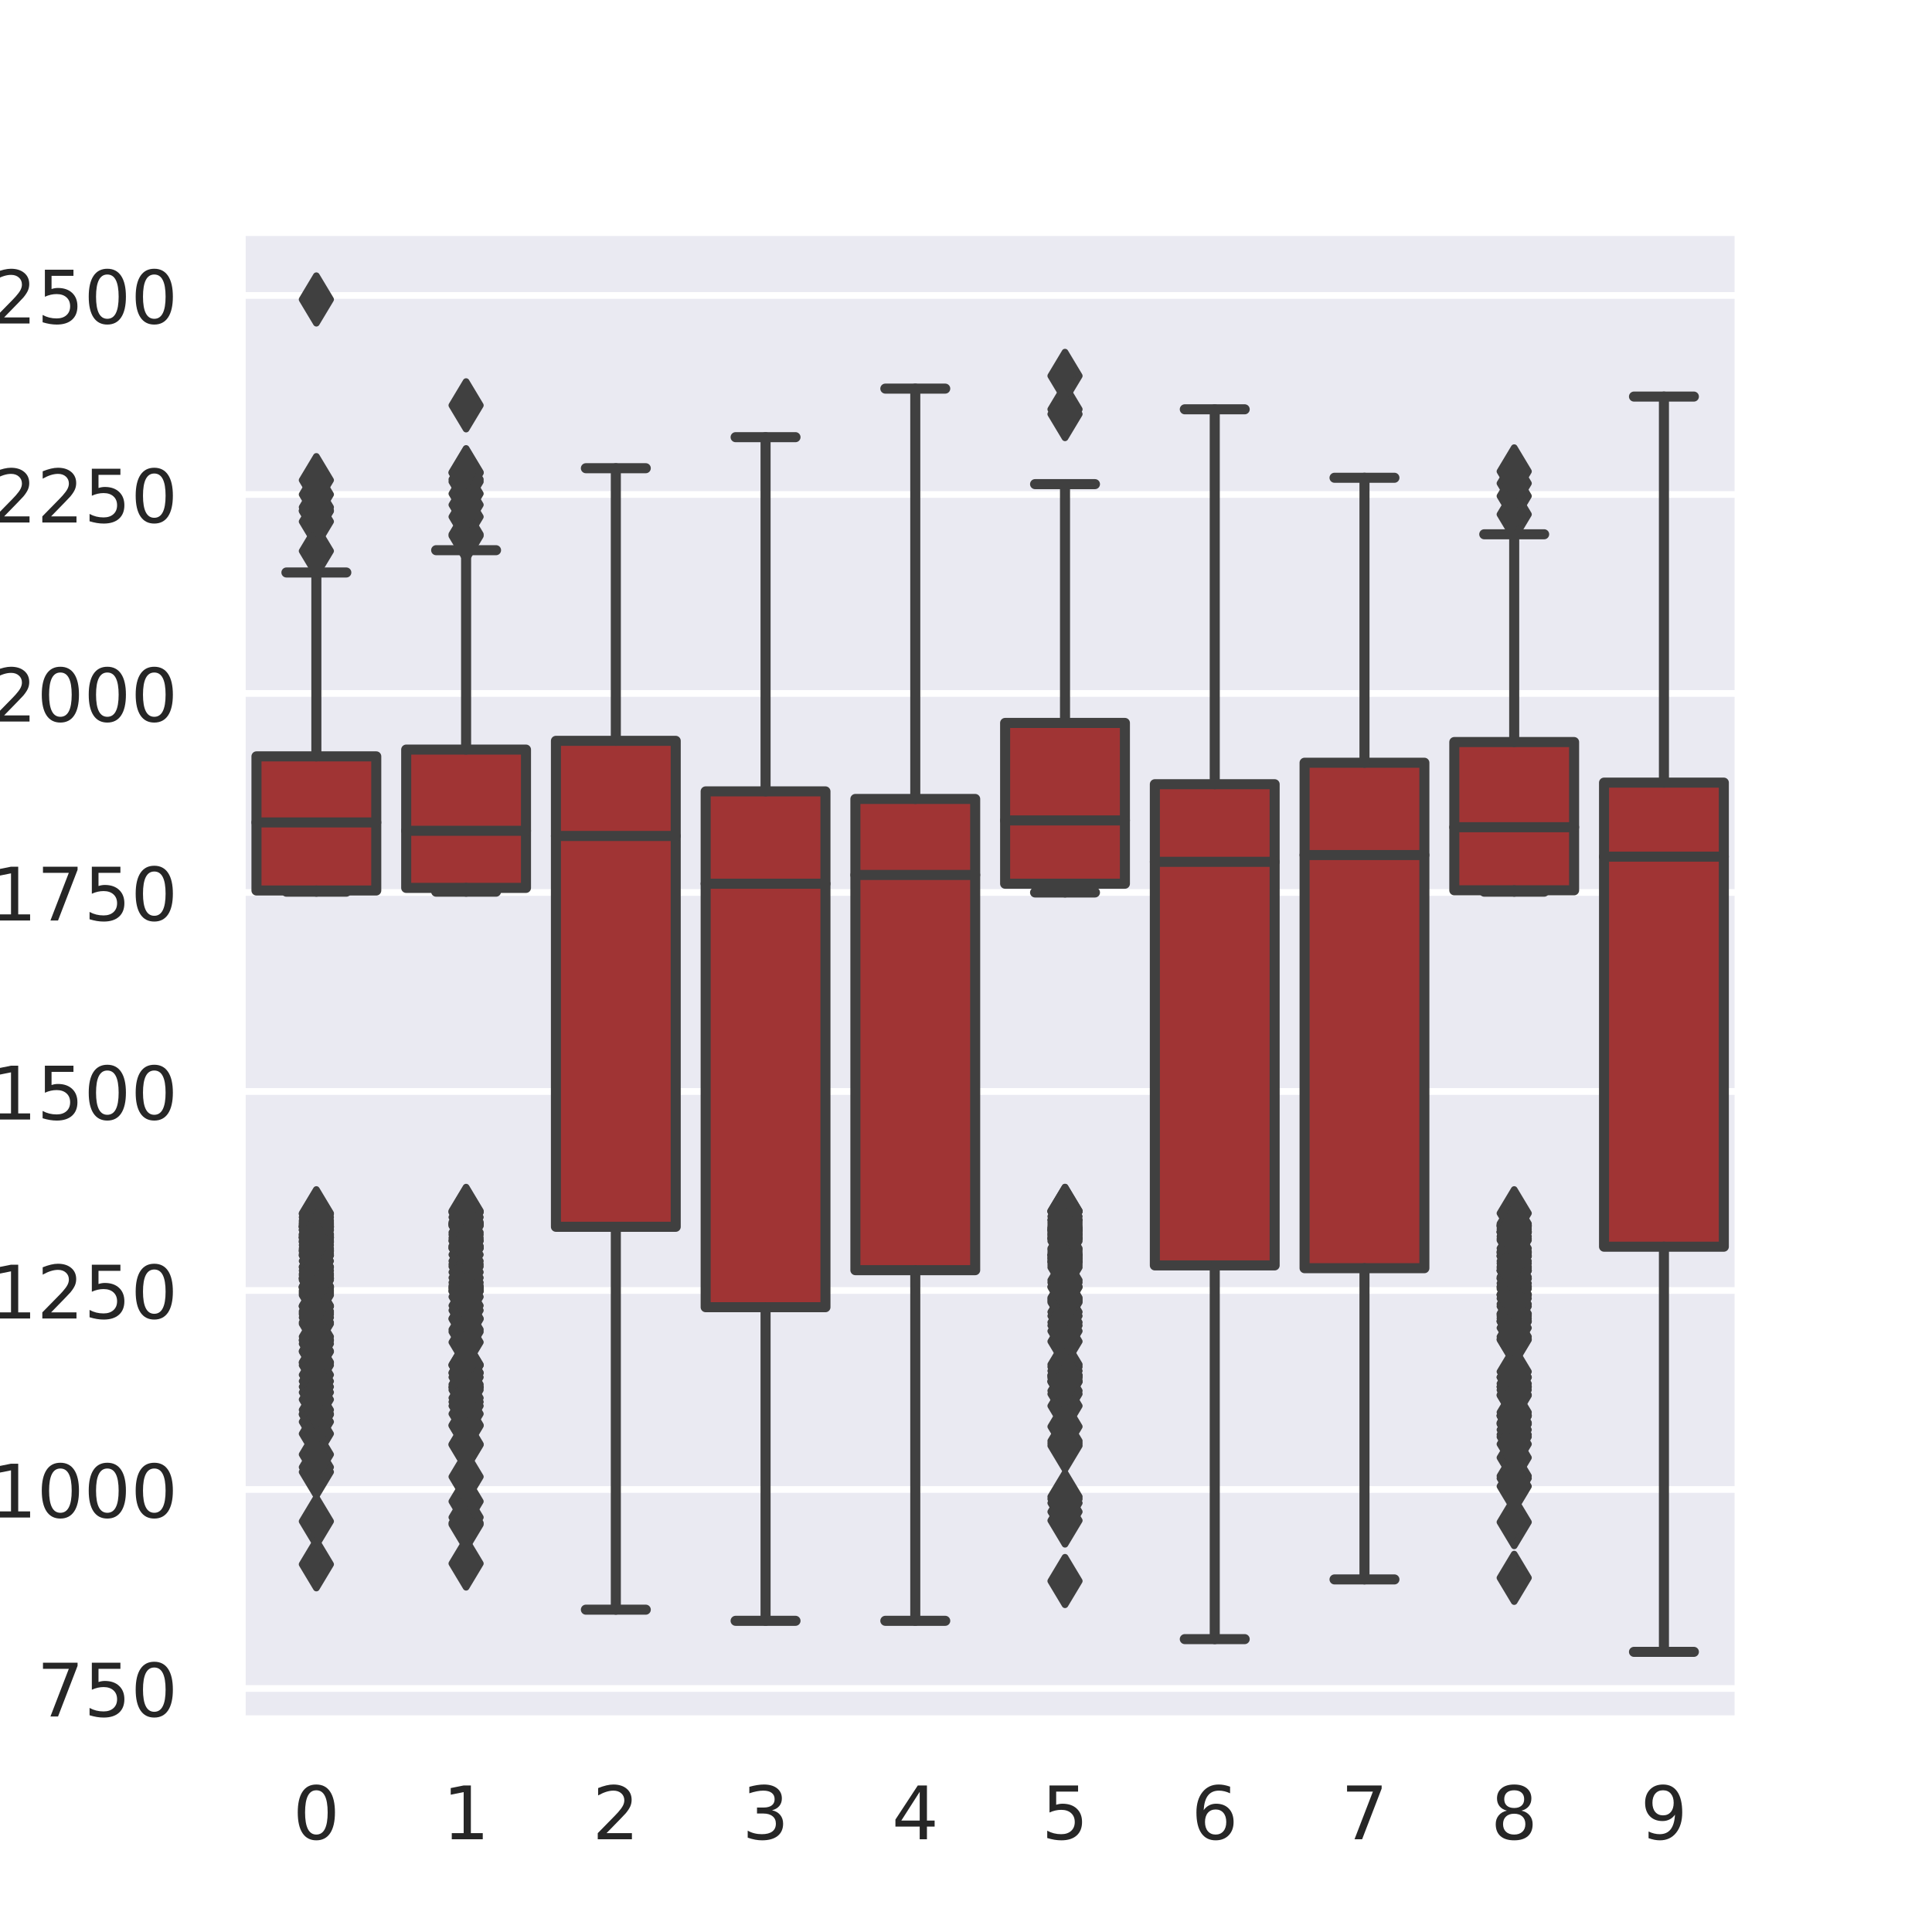 <?xml version="1.0" encoding="utf-8" standalone="no"?>
<!DOCTYPE svg PUBLIC "-//W3C//DTD SVG 1.1//EN"
  "http://www.w3.org/Graphics/SVG/1.1/DTD/svg11.dtd">
<!-- Created with matplotlib (https://matplotlib.org/) -->
<svg height="288pt" version="1.1" viewBox="0 0 288 288" width="288pt" xmlns="http://www.w3.org/2000/svg" xmlns:xlink="http://www.w3.org/1999/xlink">
 <defs>
  <style type="text/css">
*{stroke-linecap:butt;stroke-linejoin:round;white-space:pre;}
  </style>
 </defs>
 <g id="figure_1">
  <g id="patch_1">
   <path d="M 0 288 
L 288 288 
L 288 0 
L 0 0 
z
" style="fill:#ffffff;"/>
  </g>
  <g id="axes_1">
   <g id="patch_2">
    <path d="M 36 256.32 
L 259.2 256.32 
L 259.2 34.56 
L 36 34.56 
z
" style="fill:#eaeaf2;"/>
   </g>
   <g id="matplotlib.axis_1">
    <g id="xtick_1">
     <g id="text_1">
      <!-- 0 -->
      <defs>
       <path d="M 31.781 66.406 
Q 24.172 66.406 20.328 58.906 
Q 16.5 51.422 16.5 36.375 
Q 16.5 21.391 20.328 13.891 
Q 24.172 6.391 31.781 6.391 
Q 39.453 6.391 43.281 13.891 
Q 47.125 21.391 47.125 36.375 
Q 47.125 51.422 43.281 58.906 
Q 39.453 66.406 31.781 66.406 
z
M 31.781 74.219 
Q 44.047 74.219 50.516 64.516 
Q 56.984 54.828 56.984 36.375 
Q 56.984 17.969 50.516 8.266 
Q 44.047 -1.422 31.781 -1.422 
Q 19.531 -1.422 13.062 8.266 
Q 6.594 17.969 6.594 36.375 
Q 6.594 54.828 13.062 64.516 
Q 19.531 74.219 31.781 74.219 
z
" id="DejaVuSans-48"/>
      </defs>
      <g style="fill:#262626;" transform="translate(43.661 274.178)scale(0.11 -0.11)">
       <use xlink:href="#DejaVuSans-48"/>
      </g>
     </g>
    </g>
    <g id="xtick_2">
     <g id="text_2">
      <!-- 1 -->
      <defs>
       <path d="M 12.406 8.297 
L 28.516 8.297 
L 28.516 63.922 
L 10.984 60.406 
L 10.984 69.391 
L 28.422 72.906 
L 38.281 72.906 
L 38.281 8.297 
L 54.391 8.297 
L 54.391 0 
L 12.406 0 
z
" id="DejaVuSans-49"/>
      </defs>
      <g style="fill:#262626;" transform="translate(65.981 274.178)scale(0.11 -0.11)">
       <use xlink:href="#DejaVuSans-49"/>
      </g>
     </g>
    </g>
    <g id="xtick_3">
     <g id="text_3">
      <!-- 2 -->
      <defs>
       <path d="M 19.188 8.297 
L 53.609 8.297 
L 53.609 0 
L 7.328 0 
L 7.328 8.297 
Q 12.938 14.109 22.625 23.891 
Q 32.328 33.688 34.812 36.531 
Q 39.547 41.844 41.422 45.531 
Q 43.312 49.219 43.312 52.781 
Q 43.312 58.594 39.234 62.25 
Q 35.156 65.922 28.609 65.922 
Q 23.969 65.922 18.812 64.312 
Q 13.672 62.703 7.812 59.422 
L 7.812 69.391 
Q 13.766 71.781 18.938 73 
Q 24.125 74.219 28.422 74.219 
Q 39.75 74.219 46.484 68.547 
Q 53.219 62.891 53.219 53.422 
Q 53.219 48.922 51.531 44.891 
Q 49.859 40.875 45.406 35.406 
Q 44.188 33.984 37.641 27.219 
Q 31.109 20.453 19.188 8.297 
z
" id="DejaVuSans-50"/>
      </defs>
      <g style="fill:#262626;" transform="translate(88.301 274.178)scale(0.11 -0.11)">
       <use xlink:href="#DejaVuSans-50"/>
      </g>
     </g>
    </g>
    <g id="xtick_4">
     <g id="text_4">
      <!-- 3 -->
      <defs>
       <path d="M 40.578 39.312 
Q 47.656 37.797 51.625 33 
Q 55.609 28.219 55.609 21.188 
Q 55.609 10.406 48.188 4.484 
Q 40.766 -1.422 27.094 -1.422 
Q 22.516 -1.422 17.656 -0.516 
Q 12.797 0.391 7.625 2.203 
L 7.625 11.719 
Q 11.719 9.328 16.594 8.109 
Q 21.484 6.891 26.812 6.891 
Q 36.078 6.891 40.938 10.547 
Q 45.797 14.203 45.797 21.188 
Q 45.797 27.641 41.281 31.266 
Q 36.766 34.906 28.719 34.906 
L 20.219 34.906 
L 20.219 43.016 
L 29.109 43.016 
Q 36.375 43.016 40.234 45.922 
Q 44.094 48.828 44.094 54.297 
Q 44.094 59.906 40.109 62.906 
Q 36.141 65.922 28.719 65.922 
Q 24.656 65.922 20.016 65.031 
Q 15.375 64.156 9.812 62.312 
L 9.812 71.094 
Q 15.438 72.656 20.344 73.438 
Q 25.25 74.219 29.594 74.219 
Q 40.828 74.219 47.359 69.109 
Q 53.906 64.016 53.906 55.328 
Q 53.906 49.266 50.438 45.094 
Q 46.969 40.922 40.578 39.312 
z
" id="DejaVuSans-51"/>
      </defs>
      <g style="fill:#262626;" transform="translate(110.621 274.178)scale(0.11 -0.11)">
       <use xlink:href="#DejaVuSans-51"/>
      </g>
     </g>
    </g>
    <g id="xtick_5">
     <g id="text_5">
      <!-- 4 -->
      <defs>
       <path d="M 37.797 64.312 
L 12.891 25.391 
L 37.797 25.391 
z
M 35.203 72.906 
L 47.609 72.906 
L 47.609 25.391 
L 58.016 25.391 
L 58.016 17.188 
L 47.609 17.188 
L 47.609 0 
L 37.797 0 
L 37.797 17.188 
L 4.891 17.188 
L 4.891 26.703 
z
" id="DejaVuSans-52"/>
      </defs>
      <g style="fill:#262626;" transform="translate(132.941 274.178)scale(0.11 -0.11)">
       <use xlink:href="#DejaVuSans-52"/>
      </g>
     </g>
    </g>
    <g id="xtick_6">
     <g id="text_6">
      <!-- 5 -->
      <defs>
       <path d="M 10.797 72.906 
L 49.516 72.906 
L 49.516 64.594 
L 19.828 64.594 
L 19.828 46.734 
Q 21.969 47.469 24.109 47.828 
Q 26.266 48.188 28.422 48.188 
Q 40.625 48.188 47.75 41.5 
Q 54.891 34.812 54.891 23.391 
Q 54.891 11.625 47.562 5.094 
Q 40.234 -1.422 26.906 -1.422 
Q 22.312 -1.422 17.547 -0.641 
Q 12.797 0.141 7.719 1.703 
L 7.719 11.625 
Q 12.109 9.234 16.797 8.062 
Q 21.484 6.891 26.703 6.891 
Q 35.156 6.891 40.078 11.328 
Q 45.016 15.766 45.016 23.391 
Q 45.016 31 40.078 35.438 
Q 35.156 39.891 26.703 39.891 
Q 22.75 39.891 18.812 39.016 
Q 14.891 38.141 10.797 36.281 
z
" id="DejaVuSans-53"/>
      </defs>
      <g style="fill:#262626;" transform="translate(155.261 274.178)scale(0.11 -0.11)">
       <use xlink:href="#DejaVuSans-53"/>
      </g>
     </g>
    </g>
    <g id="xtick_7">
     <g id="text_7">
      <!-- 6 -->
      <defs>
       <path d="M 33.016 40.375 
Q 26.375 40.375 22.484 35.828 
Q 18.609 31.297 18.609 23.391 
Q 18.609 15.531 22.484 10.953 
Q 26.375 6.391 33.016 6.391 
Q 39.656 6.391 43.531 10.953 
Q 47.406 15.531 47.406 23.391 
Q 47.406 31.297 43.531 35.828 
Q 39.656 40.375 33.016 40.375 
z
M 52.594 71.297 
L 52.594 62.312 
Q 48.875 64.062 45.094 64.984 
Q 41.312 65.922 37.594 65.922 
Q 27.828 65.922 22.672 59.328 
Q 17.531 52.734 16.797 39.406 
Q 19.672 43.656 24.016 45.922 
Q 28.375 48.188 33.594 48.188 
Q 44.578 48.188 50.953 41.516 
Q 57.328 34.859 57.328 23.391 
Q 57.328 12.156 50.688 5.359 
Q 44.047 -1.422 33.016 -1.422 
Q 20.359 -1.422 13.672 8.266 
Q 6.984 17.969 6.984 36.375 
Q 6.984 53.656 15.188 63.938 
Q 23.391 74.219 37.203 74.219 
Q 40.922 74.219 44.703 73.484 
Q 48.484 72.75 52.594 71.297 
z
" id="DejaVuSans-54"/>
      </defs>
      <g style="fill:#262626;" transform="translate(177.581 274.178)scale(0.11 -0.11)">
       <use xlink:href="#DejaVuSans-54"/>
      </g>
     </g>
    </g>
    <g id="xtick_8">
     <g id="text_8">
      <!-- 7 -->
      <defs>
       <path d="M 8.203 72.906 
L 55.078 72.906 
L 55.078 68.703 
L 28.609 0 
L 18.312 0 
L 43.219 64.594 
L 8.203 64.594 
z
" id="DejaVuSans-55"/>
      </defs>
      <g style="fill:#262626;" transform="translate(199.901 274.178)scale(0.11 -0.11)">
       <use xlink:href="#DejaVuSans-55"/>
      </g>
     </g>
    </g>
    <g id="xtick_9">
     <g id="text_9">
      <!-- 8 -->
      <defs>
       <path d="M 31.781 34.625 
Q 24.75 34.625 20.719 30.859 
Q 16.703 27.094 16.703 20.516 
Q 16.703 13.922 20.719 10.156 
Q 24.75 6.391 31.781 6.391 
Q 38.812 6.391 42.859 10.172 
Q 46.922 13.969 46.922 20.516 
Q 46.922 27.094 42.891 30.859 
Q 38.875 34.625 31.781 34.625 
z
M 21.922 38.812 
Q 15.578 40.375 12.031 44.719 
Q 8.5 49.078 8.5 55.328 
Q 8.5 64.062 14.719 69.141 
Q 20.953 74.219 31.781 74.219 
Q 42.672 74.219 48.875 69.141 
Q 55.078 64.062 55.078 55.328 
Q 55.078 49.078 51.531 44.719 
Q 48 40.375 41.703 38.812 
Q 48.828 37.156 52.797 32.312 
Q 56.781 27.484 56.781 20.516 
Q 56.781 9.906 50.312 4.234 
Q 43.844 -1.422 31.781 -1.422 
Q 19.734 -1.422 13.25 4.234 
Q 6.781 9.906 6.781 20.516 
Q 6.781 27.484 10.781 32.312 
Q 14.797 37.156 21.922 38.812 
z
M 18.312 54.391 
Q 18.312 48.734 21.844 45.562 
Q 25.391 42.391 31.781 42.391 
Q 38.141 42.391 41.719 45.562 
Q 45.312 48.734 45.312 54.391 
Q 45.312 60.062 41.719 63.234 
Q 38.141 66.406 31.781 66.406 
Q 25.391 66.406 21.844 63.234 
Q 18.312 60.062 18.312 54.391 
z
" id="DejaVuSans-56"/>
      </defs>
      <g style="fill:#262626;" transform="translate(222.221 274.178)scale(0.11 -0.11)">
       <use xlink:href="#DejaVuSans-56"/>
      </g>
     </g>
    </g>
    <g id="xtick_10">
     <g id="text_10">
      <!-- 9 -->
      <defs>
       <path d="M 10.984 1.516 
L 10.984 10.5 
Q 14.703 8.734 18.5 7.812 
Q 22.312 6.891 25.984 6.891 
Q 35.75 6.891 40.891 13.453 
Q 46.047 20.016 46.781 33.406 
Q 43.953 29.203 39.594 26.953 
Q 35.25 24.703 29.984 24.703 
Q 19.047 24.703 12.672 31.312 
Q 6.297 37.938 6.297 49.422 
Q 6.297 60.641 12.938 67.422 
Q 19.578 74.219 30.609 74.219 
Q 43.266 74.219 49.922 64.516 
Q 56.594 54.828 56.594 36.375 
Q 56.594 19.141 48.406 8.859 
Q 40.234 -1.422 26.422 -1.422 
Q 22.703 -1.422 18.891 -0.688 
Q 15.094 0.047 10.984 1.516 
z
M 30.609 32.422 
Q 37.25 32.422 41.125 36.953 
Q 45.016 41.5 45.016 49.422 
Q 45.016 57.281 41.125 61.844 
Q 37.25 66.406 30.609 66.406 
Q 23.969 66.406 20.094 61.844 
Q 16.219 57.281 16.219 49.422 
Q 16.219 41.5 20.094 36.953 
Q 23.969 32.422 30.609 32.422 
z
" id="DejaVuSans-57"/>
      </defs>
      <g style="fill:#262626;" transform="translate(244.541 274.178)scale(0.11 -0.11)">
       <use xlink:href="#DejaVuSans-57"/>
      </g>
     </g>
    </g>
   </g>
   <g id="matplotlib.axis_2">
    <g id="ytick_1">
     <g id="line2d_1">
      <path clip-path="url(#p817c893355)" d="M 36 251.698 
L 259.2 251.698 
" style="fill:none;stroke:#ffffff;stroke-linecap:round;"/>
     </g>
     <g id="text_11">
      <!-- 750 -->
      <g style="fill:#262626;" transform="translate(5.504 255.877)scale(0.11 -0.11)">
       <use xlink:href="#DejaVuSans-55"/>
       <use x="63.623" xlink:href="#DejaVuSans-53"/>
       <use x="127.246" xlink:href="#DejaVuSans-48"/>
      </g>
     </g>
    </g>
    <g id="ytick_2">
     <g id="line2d_2">
      <path clip-path="url(#p817c893355)" d="M 36 222.034 
L 259.2 222.034 
" style="fill:none;stroke:#ffffff;stroke-linecap:round;"/>
     </g>
     <g id="text_12">
      <!-- 1000 -->
      <g style="fill:#262626;" transform="translate(-1.495 226.213)scale(0.11 -0.11)">
       <use xlink:href="#DejaVuSans-49"/>
       <use x="63.623" xlink:href="#DejaVuSans-48"/>
       <use x="127.246" xlink:href="#DejaVuSans-48"/>
       <use x="190.869" xlink:href="#DejaVuSans-48"/>
      </g>
     </g>
    </g>
    <g id="ytick_3">
     <g id="line2d_3">
      <path clip-path="url(#p817c893355)" d="M 36 192.369 
L 259.2 192.369 
" style="fill:none;stroke:#ffffff;stroke-linecap:round;"/>
     </g>
     <g id="text_13">
      <!-- 1250 -->
      <g style="fill:#262626;" transform="translate(-1.495 196.548)scale(0.11 -0.11)">
       <use xlink:href="#DejaVuSans-49"/>
       <use x="63.623" xlink:href="#DejaVuSans-50"/>
       <use x="127.246" xlink:href="#DejaVuSans-53"/>
       <use x="190.869" xlink:href="#DejaVuSans-48"/>
      </g>
     </g>
    </g>
    <g id="ytick_4">
     <g id="line2d_4">
      <path clip-path="url(#p817c893355)" d="M 36 162.705 
L 259.2 162.705 
" style="fill:none;stroke:#ffffff;stroke-linecap:round;"/>
     </g>
     <g id="text_14">
      <!-- 1500 -->
      <g style="fill:#262626;" transform="translate(-1.495 166.884)scale(0.11 -0.11)">
       <use xlink:href="#DejaVuSans-49"/>
       <use x="63.623" xlink:href="#DejaVuSans-53"/>
       <use x="127.246" xlink:href="#DejaVuSans-48"/>
       <use x="190.869" xlink:href="#DejaVuSans-48"/>
      </g>
     </g>
    </g>
    <g id="ytick_5">
     <g id="line2d_5">
      <path clip-path="url(#p817c893355)" d="M 36 133.04 
L 259.2 133.04 
" style="fill:none;stroke:#ffffff;stroke-linecap:round;"/>
     </g>
     <g id="text_15">
      <!-- 1750 -->
      <g style="fill:#262626;" transform="translate(-1.495 137.219)scale(0.11 -0.11)">
       <use xlink:href="#DejaVuSans-49"/>
       <use x="63.623" xlink:href="#DejaVuSans-55"/>
       <use x="127.246" xlink:href="#DejaVuSans-53"/>
       <use x="190.869" xlink:href="#DejaVuSans-48"/>
      </g>
     </g>
    </g>
    <g id="ytick_6">
     <g id="line2d_6">
      <path clip-path="url(#p817c893355)" d="M 36 103.376 
L 259.2 103.376 
" style="fill:none;stroke:#ffffff;stroke-linecap:round;"/>
     </g>
     <g id="text_16">
      <!-- 2000 -->
      <g style="fill:#262626;" transform="translate(-1.495 107.555)scale(0.11 -0.11)">
       <use xlink:href="#DejaVuSans-50"/>
       <use x="63.623" xlink:href="#DejaVuSans-48"/>
       <use x="127.246" xlink:href="#DejaVuSans-48"/>
       <use x="190.869" xlink:href="#DejaVuSans-48"/>
      </g>
     </g>
    </g>
    <g id="ytick_7">
     <g id="line2d_7">
      <path clip-path="url(#p817c893355)" d="M 36 73.711 
L 259.2 73.711 
" style="fill:none;stroke:#ffffff;stroke-linecap:round;"/>
     </g>
     <g id="text_17">
      <!-- 2250 -->
      <g style="fill:#262626;" transform="translate(-1.495 77.89)scale(0.11 -0.11)">
       <use xlink:href="#DejaVuSans-50"/>
       <use x="63.623" xlink:href="#DejaVuSans-50"/>
       <use x="127.246" xlink:href="#DejaVuSans-53"/>
       <use x="190.869" xlink:href="#DejaVuSans-48"/>
      </g>
     </g>
    </g>
    <g id="ytick_8">
     <g id="line2d_8">
      <path clip-path="url(#p817c893355)" d="M 36 44.047 
L 259.2 44.047 
" style="fill:none;stroke:#ffffff;stroke-linecap:round;"/>
     </g>
     <g id="text_18">
      <!-- 2500 -->
      <g style="fill:#262626;" transform="translate(-1.495 48.226)scale(0.11 -0.11)">
       <use xlink:href="#DejaVuSans-50"/>
       <use x="63.623" xlink:href="#DejaVuSans-53"/>
       <use x="127.246" xlink:href="#DejaVuSans-48"/>
       <use x="190.869" xlink:href="#DejaVuSans-48"/>
      </g>
     </g>
    </g>
   </g>
   <g id="patch_3">
    <path clip-path="url(#p817c893355)" d="M 38.232 132.744 
L 56.088 132.744 
L 56.088 112.75 
L 38.232 112.75 
L 38.232 132.744 
z
" style="fill:#a03434;stroke:#404040;stroke-linejoin:miter;stroke-width:1.5;"/>
   </g>
   <g id="patch_4">
    <path clip-path="url(#p817c893355)" d="M 60.552 132.358 
L 78.408 132.358 
L 78.408 111.741 
L 60.552 111.741 
L 60.552 132.358 
z
" style="fill:#a03434;stroke:#404040;stroke-linejoin:miter;stroke-width:1.5;"/>
   </g>
   <g id="patch_5">
    <path clip-path="url(#p817c893355)" d="M 82.872 182.877 
L 100.728 182.877 
L 100.728 110.436 
L 82.872 110.436 
L 82.872 182.877 
z
" style="fill:#a03434;stroke:#404040;stroke-linejoin:miter;stroke-width:1.5;"/>
   </g>
   <g id="patch_6">
    <path clip-path="url(#p817c893355)" d="M 105.192 194.861 
L 123.048 194.861 
L 123.048 117.971 
L 105.192 117.971 
L 105.192 194.861 
z
" style="fill:#a03434;stroke:#404040;stroke-linejoin:miter;stroke-width:1.5;"/>
   </g>
   <g id="patch_7">
    <path clip-path="url(#p817c893355)" d="M 127.512 189.343 
L 145.368 189.343 
L 145.368 119.098 
L 127.512 119.098 
L 127.512 189.343 
z
" style="fill:#a03434;stroke:#404040;stroke-linejoin:miter;stroke-width:1.5;"/>
   </g>
   <g id="patch_8">
    <path clip-path="url(#p817c893355)" d="M 149.832 131.735 
L 167.688 131.735 
L 167.688 107.766 
L 149.832 107.766 
L 149.832 131.735 
z
" style="fill:#a03434;stroke:#404040;stroke-linejoin:miter;stroke-width:1.5;"/>
   </g>
   <g id="patch_9">
    <path clip-path="url(#p817c893355)" d="M 172.152 188.632 
L 190.008 188.632 
L 190.008 116.903 
L 172.152 116.903 
L 172.152 188.632 
z
" style="fill:#a03434;stroke:#404040;stroke-linejoin:miter;stroke-width:1.5;"/>
   </g>
   <g id="patch_10">
    <path clip-path="url(#p817c893355)" d="M 194.472 189.047 
L 212.328 189.047 
L 212.328 113.699 
L 194.472 113.699 
L 194.472 189.047 
z
" style="fill:#a03434;stroke:#404040;stroke-linejoin:miter;stroke-width:1.5;"/>
   </g>
   <g id="patch_11">
    <path clip-path="url(#p817c893355)" d="M 216.792 132.714 
L 234.648 132.714 
L 234.648 110.614 
L 216.792 110.614 
L 216.792 132.714 
z
" style="fill:#a03434;stroke:#404040;stroke-linejoin:miter;stroke-width:1.5;"/>
   </g>
   <g id="patch_12">
    <path clip-path="url(#p817c893355)" d="M 239.112 185.843 
L 256.968 185.843 
L 256.968 116.665 
L 239.112 116.665 
L 239.112 185.843 
z
" style="fill:#a03434;stroke:#404040;stroke-linejoin:miter;stroke-width:1.5;"/>
   </g>
   <g id="line2d_9">
    <path clip-path="url(#p817c893355)" d="M 47.16 132.744 
L 47.16 132.922 
" style="fill:none;stroke:#404040;stroke-linecap:round;stroke-width:1.5;"/>
   </g>
   <g id="line2d_10">
    <path clip-path="url(#p817c893355)" d="M 47.16 112.75 
L 47.16 85.34 
" style="fill:none;stroke:#404040;stroke-linecap:round;stroke-width:1.5;"/>
   </g>
   <g id="line2d_11">
    <path clip-path="url(#p817c893355)" d="M 42.696 132.922 
L 51.624 132.922 
" style="fill:none;stroke:#404040;stroke-linecap:round;stroke-width:1.5;"/>
   </g>
   <g id="line2d_12">
    <path clip-path="url(#p817c893355)" d="M 42.696 85.34 
L 51.624 85.34 
" style="fill:none;stroke:#404040;stroke-linecap:round;stroke-width:1.5;"/>
   </g>
   <g id="line2d_13">
    <defs>
     <path d="M -0 3.536 
L 2.121 0 
L -0 -3.536 
L -2.121 -0 
z
" id="m4959d3bd66" style="stroke:#404040;stroke-linejoin:miter;"/>
    </defs>
    <g clip-path="url(#p817c893355)">
     <use style="fill:#404040;stroke:#404040;stroke-linejoin:miter;" x="47.16" xlink:href="#m4959d3bd66" y="192.844"/>
     <use style="fill:#404040;stroke:#404040;stroke-linejoin:miter;" x="47.16" xlink:href="#m4959d3bd66" y="203.167"/>
     <use style="fill:#404040;stroke:#404040;stroke-linejoin:miter;" x="47.16" xlink:href="#m4959d3bd66" y="189.403"/>
     <use style="fill:#404040;stroke:#404040;stroke-linejoin:miter;" x="47.16" xlink:href="#m4959d3bd66" y="203.048"/>
     <use style="fill:#404040;stroke:#404040;stroke-linejoin:miter;" x="47.16" xlink:href="#m4959d3bd66" y="205.896"/>
     <use style="fill:#404040;stroke:#404040;stroke-linejoin:miter;" x="47.16" xlink:href="#m4959d3bd66" y="182.758"/>
     <use style="fill:#404040;stroke:#404040;stroke-linejoin:miter;" x="47.16" xlink:href="#m4959d3bd66" y="181.453"/>
     <use style="fill:#404040;stroke:#404040;stroke-linejoin:miter;" x="47.16" xlink:href="#m4959d3bd66" y="187.148"/>
     <use style="fill:#404040;stroke:#404040;stroke-linejoin:miter;" x="47.16" xlink:href="#m4959d3bd66" y="190.471"/>
     <use style="fill:#404040;stroke:#404040;stroke-linejoin:miter;" x="47.16" xlink:href="#m4959d3bd66" y="203.523"/>
     <use style="fill:#404040;stroke:#404040;stroke-linejoin:miter;" x="47.16" xlink:href="#m4959d3bd66" y="190.589"/>
     <use style="fill:#404040;stroke:#404040;stroke-linejoin:miter;" x="47.16" xlink:href="#m4959d3bd66" y="184.538"/>
     <use style="fill:#404040;stroke:#404040;stroke-linejoin:miter;" x="47.16" xlink:href="#m4959d3bd66" y="182.402"/>
     <use style="fill:#404040;stroke:#404040;stroke-linejoin:miter;" x="47.16" xlink:href="#m4959d3bd66" y="206.727"/>
     <use style="fill:#404040;stroke:#404040;stroke-linejoin:miter;" x="47.16" xlink:href="#m4959d3bd66" y="188.81"/>
     <use style="fill:#404040;stroke:#404040;stroke-linejoin:miter;" x="47.16" xlink:href="#m4959d3bd66" y="187.979"/>
     <use style="fill:#404040;stroke:#404040;stroke-linejoin:miter;" x="47.16" xlink:href="#m4959d3bd66" y="191.776"/>
     <use style="fill:#404040;stroke:#404040;stroke-linejoin:miter;" x="47.16" xlink:href="#m4959d3bd66" y="194.624"/>
     <use style="fill:#404040;stroke:#404040;stroke-linejoin:miter;" x="47.16" xlink:href="#m4959d3bd66" y="197.353"/>
     <use style="fill:#404040;stroke:#404040;stroke-linejoin:miter;" x="47.16" xlink:href="#m4959d3bd66" y="191.776"/>
     <use style="fill:#404040;stroke:#404040;stroke-linejoin:miter;" x="47.16" xlink:href="#m4959d3bd66" y="194.742"/>
     <use style="fill:#404040;stroke:#404040;stroke-linejoin:miter;" x="47.16" xlink:href="#m4959d3bd66" y="226.78"/>
     <use style="fill:#404040;stroke:#404040;stroke-linejoin:miter;" x="47.16" xlink:href="#m4959d3bd66" y="197.116"/>
     <use style="fill:#404040;stroke:#404040;stroke-linejoin:miter;" x="47.16" xlink:href="#m4959d3bd66" y="218.711"/>
     <use style="fill:#404040;stroke:#404040;stroke-linejoin:miter;" x="47.16" xlink:href="#m4959d3bd66" y="188.928"/>
     <use style="fill:#404040;stroke:#404040;stroke-linejoin:miter;" x="47.16" xlink:href="#m4959d3bd66" y="182.521"/>
     <use style="fill:#404040;stroke:#404040;stroke-linejoin:miter;" x="47.16" xlink:href="#m4959d3bd66" y="211.948"/>
     <use style="fill:#404040;stroke:#404040;stroke-linejoin:miter;" x="47.16" xlink:href="#m4959d3bd66" y="195.929"/>
     <use style="fill:#404040;stroke:#404040;stroke-linejoin:miter;" x="47.16" xlink:href="#m4959d3bd66" y="192.369"/>
     <use style="fill:#404040;stroke:#404040;stroke-linejoin:miter;" x="47.16" xlink:href="#m4959d3bd66" y="201.506"/>
     <use style="fill:#404040;stroke:#404040;stroke-linejoin:miter;" x="47.16" xlink:href="#m4959d3bd66" y="233.188"/>
     <use style="fill:#404040;stroke:#404040;stroke-linejoin:miter;" x="47.16" xlink:href="#m4959d3bd66" y="192.013"/>
     <use style="fill:#404040;stroke:#404040;stroke-linejoin:miter;" x="47.16" xlink:href="#m4959d3bd66" y="185.131"/>
     <use style="fill:#404040;stroke:#404040;stroke-linejoin:miter;" x="47.16" xlink:href="#m4959d3bd66" y="182.877"/>
     <use style="fill:#404040;stroke:#404040;stroke-linejoin:miter;" x="47.16" xlink:href="#m4959d3bd66" y="181.927"/>
     <use style="fill:#404040;stroke:#404040;stroke-linejoin:miter;" x="47.16" xlink:href="#m4959d3bd66" y="189.877"/>
     <use style="fill:#404040;stroke:#404040;stroke-linejoin:miter;" x="47.16" xlink:href="#m4959d3bd66" y="199.845"/>
     <use style="fill:#404040;stroke:#404040;stroke-linejoin:miter;" x="47.16" xlink:href="#m4959d3bd66" y="199.726"/>
     <use style="fill:#404040;stroke:#404040;stroke-linejoin:miter;" x="47.16" xlink:href="#m4959d3bd66" y="186.318"/>
     <use style="fill:#404040;stroke:#404040;stroke-linejoin:miter;" x="47.16" xlink:href="#m4959d3bd66" y="182.758"/>
     <use style="fill:#404040;stroke:#404040;stroke-linejoin:miter;" x="47.16" xlink:href="#m4959d3bd66" y="195.692"/>
     <use style="fill:#404040;stroke:#404040;stroke-linejoin:miter;" x="47.16" xlink:href="#m4959d3bd66" y="194.742"/>
     <use style="fill:#404040;stroke:#404040;stroke-linejoin:miter;" x="47.16" xlink:href="#m4959d3bd66" y="184.419"/>
     <use style="fill:#404040;stroke:#404040;stroke-linejoin:miter;" x="47.16" xlink:href="#m4959d3bd66" y="184.894"/>
     <use style="fill:#404040;stroke:#404040;stroke-linejoin:miter;" x="47.16" xlink:href="#m4959d3bd66" y="180.859"/>
     <use style="fill:#404040;stroke:#404040;stroke-linejoin:miter;" x="47.16" xlink:href="#m4959d3bd66" y="182.165"/>
     <use style="fill:#404040;stroke:#404040;stroke-linejoin:miter;" x="47.16" xlink:href="#m4959d3bd66" y="187.148"/>
     <use style="fill:#404040;stroke:#404040;stroke-linejoin:miter;" x="47.16" xlink:href="#m4959d3bd66" y="213.728"/>
     <use style="fill:#404040;stroke:#404040;stroke-linejoin:miter;" x="47.16" xlink:href="#m4959d3bd66" y="180.978"/>
     <use style="fill:#404040;stroke:#404040;stroke-linejoin:miter;" x="47.16" xlink:href="#m4959d3bd66" y="219.423"/>
     <use style="fill:#404040;stroke:#404040;stroke-linejoin:miter;" x="47.16" xlink:href="#m4959d3bd66" y="183.945"/>
     <use style="fill:#404040;stroke:#404040;stroke-linejoin:miter;" x="47.16" xlink:href="#m4959d3bd66" y="185.131"/>
     <use style="fill:#404040;stroke:#404040;stroke-linejoin:miter;" x="47.16" xlink:href="#m4959d3bd66" y="190.115"/>
     <use style="fill:#404040;stroke:#404040;stroke-linejoin:miter;" x="47.16" xlink:href="#m4959d3bd66" y="200.319"/>
     <use style="fill:#404040;stroke:#404040;stroke-linejoin:miter;" x="47.16" xlink:href="#m4959d3bd66" y="184.419"/>
     <use style="fill:#404040;stroke:#404040;stroke-linejoin:miter;" x="47.16" xlink:href="#m4959d3bd66" y="186.555"/>
     <use style="fill:#404040;stroke:#404040;stroke-linejoin:miter;" x="47.16" xlink:href="#m4959d3bd66" y="204.947"/>
     <use style="fill:#404040;stroke:#404040;stroke-linejoin:miter;" x="47.16" xlink:href="#m4959d3bd66" y="196.404"/>
     <use style="fill:#404040;stroke:#404040;stroke-linejoin:miter;" x="47.16" xlink:href="#m4959d3bd66" y="216.813"/>
     <use style="fill:#404040;stroke:#404040;stroke-linejoin:miter;" x="47.16" xlink:href="#m4959d3bd66" y="184.063"/>
     <use style="fill:#404040;stroke:#404040;stroke-linejoin:miter;" x="47.16" xlink:href="#m4959d3bd66" y="182.995"/>
     <use style="fill:#404040;stroke:#404040;stroke-linejoin:miter;" x="47.16" xlink:href="#m4959d3bd66" y="193.081"/>
     <use style="fill:#404040;stroke:#404040;stroke-linejoin:miter;" x="47.16" xlink:href="#m4959d3bd66" y="191.895"/>
     <use style="fill:#404040;stroke:#404040;stroke-linejoin:miter;" x="47.16" xlink:href="#m4959d3bd66" y="186.911"/>
     <use style="fill:#404040;stroke:#404040;stroke-linejoin:miter;" x="47.16" xlink:href="#m4959d3bd66" y="191.895"/>
     <use style="fill:#404040;stroke:#404040;stroke-linejoin:miter;" x="47.16" xlink:href="#m4959d3bd66" y="207.557"/>
     <use style="fill:#404040;stroke:#404040;stroke-linejoin:miter;" x="47.16" xlink:href="#m4959d3bd66" y="190.827"/>
     <use style="fill:#404040;stroke:#404040;stroke-linejoin:miter;" x="47.16" xlink:href="#m4959d3bd66" y="185.606"/>
     <use style="fill:#404040;stroke:#404040;stroke-linejoin:miter;" x="47.16" xlink:href="#m4959d3bd66" y="192.607"/>
     <use style="fill:#404040;stroke:#404040;stroke-linejoin:miter;" x="47.16" xlink:href="#m4959d3bd66" y="210.761"/>
     <use style="fill:#404040;stroke:#404040;stroke-linejoin:miter;" x="47.16" xlink:href="#m4959d3bd66" y="183.351"/>
     <use style="fill:#404040;stroke:#404040;stroke-linejoin:miter;" x="47.16" xlink:href="#m4959d3bd66" y="210.168"/>
     <use style="fill:#404040;stroke:#404040;stroke-linejoin:miter;" x="47.16" xlink:href="#m4959d3bd66" y="184.538"/>
     <use style="fill:#404040;stroke:#404040;stroke-linejoin:miter;" x="47.16" xlink:href="#m4959d3bd66" y="186.436"/>
     <use style="fill:#404040;stroke:#404040;stroke-linejoin:miter;" x="47.16" xlink:href="#m4959d3bd66" y="210.88"/>
     <use style="fill:#404040;stroke:#404040;stroke-linejoin:miter;" x="47.16" xlink:href="#m4959d3bd66" y="208.625"/>
     <use style="fill:#404040;stroke:#404040;stroke-linejoin:miter;" x="47.16" xlink:href="#m4959d3bd66" y="199.251"/>
     <use style="fill:#404040;stroke:#404040;stroke-linejoin:miter;" x="47.16" xlink:href="#m4959d3bd66" y="183.351"/>
     <use style="fill:#404040;stroke:#404040;stroke-linejoin:miter;" x="47.16" xlink:href="#m4959d3bd66" y="201.387"/>
     <use style="fill:#404040;stroke:#404040;stroke-linejoin:miter;" x="47.16" xlink:href="#m4959d3bd66" y="184.182"/>
     <use style="fill:#404040;stroke:#404040;stroke-linejoin:miter;" x="47.16" xlink:href="#m4959d3bd66" y="195.454"/>
     <use style="fill:#404040;stroke:#404040;stroke-linejoin:miter;" x="47.16" xlink:href="#m4959d3bd66" y="190.589"/>
     <use style="fill:#404040;stroke:#404040;stroke-linejoin:miter;" x="47.16" xlink:href="#m4959d3bd66" y="182.877"/>
     <use style="fill:#404040;stroke:#404040;stroke-linejoin:miter;" x="47.16" xlink:href="#m4959d3bd66" y="186.08"/>
     <use style="fill:#404040;stroke:#404040;stroke-linejoin:miter;" x="47.16" xlink:href="#m4959d3bd66" y="71.575"/>
     <use style="fill:#404040;stroke:#404040;stroke-linejoin:miter;" x="47.16" xlink:href="#m4959d3bd66" y="82.136"/>
     <use style="fill:#404040;stroke:#404040;stroke-linejoin:miter;" x="47.16" xlink:href="#m4959d3bd66" y="75.61"/>
     <use style="fill:#404040;stroke:#404040;stroke-linejoin:miter;" x="47.16" xlink:href="#m4959d3bd66" y="76.203"/>
     <use style="fill:#404040;stroke:#404040;stroke-linejoin:miter;" x="47.16" xlink:href="#m4959d3bd66" y="44.64"/>
     <use style="fill:#404040;stroke:#404040;stroke-linejoin:miter;" x="47.16" xlink:href="#m4959d3bd66" y="76.084"/>
     <use style="fill:#404040;stroke:#404040;stroke-linejoin:miter;" x="47.16" xlink:href="#m4959d3bd66" y="73.711"/>
     <use style="fill:#404040;stroke:#404040;stroke-linejoin:miter;" x="47.16" xlink:href="#m4959d3bd66" y="77.746"/>
    </g>
   </g>
   <g id="line2d_14">
    <path clip-path="url(#p817c893355)" d="M 69.48 132.358 
L 69.48 132.922 
" style="fill:none;stroke:#404040;stroke-linecap:round;stroke-width:1.5;"/>
   </g>
   <g id="line2d_15">
    <path clip-path="url(#p817c893355)" d="M 69.48 111.741 
L 69.48 82.017 
" style="fill:none;stroke:#404040;stroke-linecap:round;stroke-width:1.5;"/>
   </g>
   <g id="line2d_16">
    <path clip-path="url(#p817c893355)" d="M 65.016 132.922 
L 73.944 132.922 
" style="fill:none;stroke:#404040;stroke-linecap:round;stroke-width:1.5;"/>
   </g>
   <g id="line2d_17">
    <path clip-path="url(#p817c893355)" d="M 65.016 82.017 
L 73.944 82.017 
" style="fill:none;stroke:#404040;stroke-linecap:round;stroke-width:1.5;"/>
   </g>
   <g id="line2d_18">
    <g clip-path="url(#p817c893355)">
     <use style="fill:#404040;stroke:#404040;stroke-linejoin:miter;" x="69.48" xlink:href="#m4959d3bd66" y="182.639"/>
     <use style="fill:#404040;stroke:#404040;stroke-linejoin:miter;" x="69.48" xlink:href="#m4959d3bd66" y="182.521"/>
     <use style="fill:#404040;stroke:#404040;stroke-linejoin:miter;" x="69.48" xlink:href="#m4959d3bd66" y="223.814"/>
     <use style="fill:#404040;stroke:#404040;stroke-linejoin:miter;" x="69.48" xlink:href="#m4959d3bd66" y="192.488"/>
     <use style="fill:#404040;stroke:#404040;stroke-linejoin:miter;" x="69.48" xlink:href="#m4959d3bd66" y="185.843"/>
     <use style="fill:#404040;stroke:#404040;stroke-linejoin:miter;" x="69.48" xlink:href="#m4959d3bd66" y="205.303"/>
     <use style="fill:#404040;stroke:#404040;stroke-linejoin:miter;" x="69.48" xlink:href="#m4959d3bd66" y="198.539"/>
     <use style="fill:#404040;stroke:#404040;stroke-linejoin:miter;" x="69.48" xlink:href="#m4959d3bd66" y="196.522"/>
     <use style="fill:#404040;stroke:#404040;stroke-linejoin:miter;" x="69.48" xlink:href="#m4959d3bd66" y="181.453"/>
     <use style="fill:#404040;stroke:#404040;stroke-linejoin:miter;" x="69.48" xlink:href="#m4959d3bd66" y="226.187"/>
     <use style="fill:#404040;stroke:#404040;stroke-linejoin:miter;" x="69.48" xlink:href="#m4959d3bd66" y="186.08"/>
     <use style="fill:#404040;stroke:#404040;stroke-linejoin:miter;" x="69.48" xlink:href="#m4959d3bd66" y="183.707"/>
     <use style="fill:#404040;stroke:#404040;stroke-linejoin:miter;" x="69.48" xlink:href="#m4959d3bd66" y="180.503"/>
     <use style="fill:#404040;stroke:#404040;stroke-linejoin:miter;" x="69.48" xlink:href="#m4959d3bd66" y="209.575"/>
     <use style="fill:#404040;stroke:#404040;stroke-linejoin:miter;" x="69.48" xlink:href="#m4959d3bd66" y="203.404"/>
     <use style="fill:#404040;stroke:#404040;stroke-linejoin:miter;" x="69.48" xlink:href="#m4959d3bd66" y="192.488"/>
     <use style="fill:#404040;stroke:#404040;stroke-linejoin:miter;" x="69.48" xlink:href="#m4959d3bd66" y="206.727"/>
     <use style="fill:#404040;stroke:#404040;stroke-linejoin:miter;" x="69.48" xlink:href="#m4959d3bd66" y="182.758"/>
     <use style="fill:#404040;stroke:#404040;stroke-linejoin:miter;" x="69.48" xlink:href="#m4959d3bd66" y="204.591"/>
     <use style="fill:#404040;stroke:#404040;stroke-linejoin:miter;" x="69.48" xlink:href="#m4959d3bd66" y="227.255"/>
     <use style="fill:#404040;stroke:#404040;stroke-linejoin:miter;" x="69.48" xlink:href="#m4959d3bd66" y="192.013"/>
     <use style="fill:#404040;stroke:#404040;stroke-linejoin:miter;" x="69.48" xlink:href="#m4959d3bd66" y="198.183"/>
     <use style="fill:#404040;stroke:#404040;stroke-linejoin:miter;" x="69.48" xlink:href="#m4959d3bd66" y="185.012"/>
     <use style="fill:#404040;stroke:#404040;stroke-linejoin:miter;" x="69.48" xlink:href="#m4959d3bd66" y="184.063"/>
     <use style="fill:#404040;stroke:#404040;stroke-linejoin:miter;" x="69.48" xlink:href="#m4959d3bd66" y="207.202"/>
     <use style="fill:#404040;stroke:#404040;stroke-linejoin:miter;" x="69.48" xlink:href="#m4959d3bd66" y="191.183"/>
     <use style="fill:#404040;stroke:#404040;stroke-linejoin:miter;" x="69.48" xlink:href="#m4959d3bd66" y="182.402"/>
     <use style="fill:#404040;stroke:#404040;stroke-linejoin:miter;" x="69.48" xlink:href="#m4959d3bd66" y="206.846"/>
     <use style="fill:#404040;stroke:#404040;stroke-linejoin:miter;" x="69.48" xlink:href="#m4959d3bd66" y="182.402"/>
     <use style="fill:#404040;stroke:#404040;stroke-linejoin:miter;" x="69.48" xlink:href="#m4959d3bd66" y="200.082"/>
     <use style="fill:#404040;stroke:#404040;stroke-linejoin:miter;" x="69.48" xlink:href="#m4959d3bd66" y="188.81"/>
     <use style="fill:#404040;stroke:#404040;stroke-linejoin:miter;" x="69.48" xlink:href="#m4959d3bd66" y="196.641"/>
     <use style="fill:#404040;stroke:#404040;stroke-linejoin:miter;" x="69.48" xlink:href="#m4959d3bd66" y="187.03"/>
     <use style="fill:#404040;stroke:#404040;stroke-linejoin:miter;" x="69.48" xlink:href="#m4959d3bd66" y="212.541"/>
     <use style="fill:#404040;stroke:#404040;stroke-linejoin:miter;" x="69.48" xlink:href="#m4959d3bd66" y="215.389"/>
     <use style="fill:#404040;stroke:#404040;stroke-linejoin:miter;" x="69.48" xlink:href="#m4959d3bd66" y="189.64"/>
     <use style="fill:#404040;stroke:#404040;stroke-linejoin:miter;" x="69.48" xlink:href="#m4959d3bd66" y="186.08"/>
     <use style="fill:#404040;stroke:#404040;stroke-linejoin:miter;" x="69.48" xlink:href="#m4959d3bd66" y="180.622"/>
     <use style="fill:#404040;stroke:#404040;stroke-linejoin:miter;" x="69.48" xlink:href="#m4959d3bd66" y="187.979"/>
     <use style="fill:#404040;stroke:#404040;stroke-linejoin:miter;" x="69.48" xlink:href="#m4959d3bd66" y="182.165"/>
     <use style="fill:#404040;stroke:#404040;stroke-linejoin:miter;" x="69.48" xlink:href="#m4959d3bd66" y="227.017"/>
     <use style="fill:#404040;stroke:#404040;stroke-linejoin:miter;" x="69.48" xlink:href="#m4959d3bd66" y="206.371"/>
     <use style="fill:#404040;stroke:#404040;stroke-linejoin:miter;" x="69.48" xlink:href="#m4959d3bd66" y="220.135"/>
     <use style="fill:#404040;stroke:#404040;stroke-linejoin:miter;" x="69.48" xlink:href="#m4959d3bd66" y="212.422"/>
     <use style="fill:#404040;stroke:#404040;stroke-linejoin:miter;" x="69.48" xlink:href="#m4959d3bd66" y="192.251"/>
     <use style="fill:#404040;stroke:#404040;stroke-linejoin:miter;" x="69.48" xlink:href="#m4959d3bd66" y="191.895"/>
     <use style="fill:#404040;stroke:#404040;stroke-linejoin:miter;" x="69.48" xlink:href="#m4959d3bd66" y="210.761"/>
     <use style="fill:#404040;stroke:#404040;stroke-linejoin:miter;" x="69.48" xlink:href="#m4959d3bd66" y="208.388"/>
     <use style="fill:#404040;stroke:#404040;stroke-linejoin:miter;" x="69.48" xlink:href="#m4959d3bd66" y="191.657"/>
     <use style="fill:#404040;stroke:#404040;stroke-linejoin:miter;" x="69.48" xlink:href="#m4959d3bd66" y="188.454"/>
     <use style="fill:#404040;stroke:#404040;stroke-linejoin:miter;" x="69.48" xlink:href="#m4959d3bd66" y="203.523"/>
     <use style="fill:#404040;stroke:#404040;stroke-linejoin:miter;" x="69.48" xlink:href="#m4959d3bd66" y="204.71"/>
     <use style="fill:#404040;stroke:#404040;stroke-linejoin:miter;" x="69.48" xlink:href="#m4959d3bd66" y="190.471"/>
     <use style="fill:#404040;stroke:#404040;stroke-linejoin:miter;" x="69.48" xlink:href="#m4959d3bd66" y="195.336"/>
     <use style="fill:#404040;stroke:#404040;stroke-linejoin:miter;" x="69.48" xlink:href="#m4959d3bd66" y="208.981"/>
     <use style="fill:#404040;stroke:#404040;stroke-linejoin:miter;" x="69.48" xlink:href="#m4959d3bd66" y="193.319"/>
     <use style="fill:#404040;stroke:#404040;stroke-linejoin:miter;" x="69.48" xlink:href="#m4959d3bd66" y="194.624"/>
     <use style="fill:#404040;stroke:#404040;stroke-linejoin:miter;" x="69.48" xlink:href="#m4959d3bd66" y="185.724"/>
     <use style="fill:#404040;stroke:#404040;stroke-linejoin:miter;" x="69.48" xlink:href="#m4959d3bd66" y="215.27"/>
     <use style="fill:#404040;stroke:#404040;stroke-linejoin:miter;" x="69.48" xlink:href="#m4959d3bd66" y="184.894"/>
     <use style="fill:#404040;stroke:#404040;stroke-linejoin:miter;" x="69.48" xlink:href="#m4959d3bd66" y="180.741"/>
     <use style="fill:#404040;stroke:#404040;stroke-linejoin:miter;" x="69.48" xlink:href="#m4959d3bd66" y="233.069"/>
     <use style="fill:#404040;stroke:#404040;stroke-linejoin:miter;" x="69.48" xlink:href="#m4959d3bd66" y="203.523"/>
     <use style="fill:#404040;stroke:#404040;stroke-linejoin:miter;" x="69.48" xlink:href="#m4959d3bd66" y="184.538"/>
     <use style="fill:#404040;stroke:#404040;stroke-linejoin:miter;" x="69.48" xlink:href="#m4959d3bd66" y="60.422"/>
     <use style="fill:#404040;stroke:#404040;stroke-linejoin:miter;" x="69.48" xlink:href="#m4959d3bd66" y="70.389"/>
     <use style="fill:#404040;stroke:#404040;stroke-linejoin:miter;" x="69.48" xlink:href="#m4959d3bd66" y="79.644"/>
     <use style="fill:#404040;stroke:#404040;stroke-linejoin:miter;" x="69.48" xlink:href="#m4959d3bd66" y="79.881"/>
     <use style="fill:#404040;stroke:#404040;stroke-linejoin:miter;" x="69.48" xlink:href="#m4959d3bd66" y="71.813"/>
     <use style="fill:#404040;stroke:#404040;stroke-linejoin:miter;" x="69.48" xlink:href="#m4959d3bd66" y="73.593"/>
     <use style="fill:#404040;stroke:#404040;stroke-linejoin:miter;" x="69.48" xlink:href="#m4959d3bd66" y="71.457"/>
     <use style="fill:#404040;stroke:#404040;stroke-linejoin:miter;" x="69.48" xlink:href="#m4959d3bd66" y="75.254"/>
     <use style="fill:#404040;stroke:#404040;stroke-linejoin:miter;" x="69.48" xlink:href="#m4959d3bd66" y="77.034"/>
     <use style="fill:#404040;stroke:#404040;stroke-linejoin:miter;" x="69.48" xlink:href="#m4959d3bd66" y="70.507"/>
    </g>
   </g>
   <g id="line2d_19">
    <path clip-path="url(#p817c893355)" d="M 91.8 182.877 
L 91.8 239.951 
" style="fill:none;stroke:#404040;stroke-linecap:round;stroke-width:1.5;"/>
   </g>
   <g id="line2d_20">
    <path clip-path="url(#p817c893355)" d="M 91.8 110.436 
L 91.8 69.796 
" style="fill:none;stroke:#404040;stroke-linecap:round;stroke-width:1.5;"/>
   </g>
   <g id="line2d_21">
    <path clip-path="url(#p817c893355)" d="M 87.336 239.951 
L 96.264 239.951 
" style="fill:none;stroke:#404040;stroke-linecap:round;stroke-width:1.5;"/>
   </g>
   <g id="line2d_22">
    <path clip-path="url(#p817c893355)" d="M 87.336 69.796 
L 96.264 69.796 
" style="fill:none;stroke:#404040;stroke-linecap:round;stroke-width:1.5;"/>
   </g>
   <g id="line2d_23"/>
   <g id="line2d_24">
    <path clip-path="url(#p817c893355)" d="M 114.12 194.861 
L 114.12 241.612 
" style="fill:none;stroke:#404040;stroke-linecap:round;stroke-width:1.5;"/>
   </g>
   <g id="line2d_25">
    <path clip-path="url(#p817c893355)" d="M 114.12 117.971 
L 114.12 65.168 
" style="fill:none;stroke:#404040;stroke-linecap:round;stroke-width:1.5;"/>
   </g>
   <g id="line2d_26">
    <path clip-path="url(#p817c893355)" d="M 109.656 241.612 
L 118.584 241.612 
" style="fill:none;stroke:#404040;stroke-linecap:round;stroke-width:1.5;"/>
   </g>
   <g id="line2d_27">
    <path clip-path="url(#p817c893355)" d="M 109.656 65.168 
L 118.584 65.168 
" style="fill:none;stroke:#404040;stroke-linecap:round;stroke-width:1.5;"/>
   </g>
   <g id="line2d_28"/>
   <g id="line2d_29">
    <path clip-path="url(#p817c893355)" d="M 136.44 189.343 
L 136.44 241.612 
" style="fill:none;stroke:#404040;stroke-linecap:round;stroke-width:1.5;"/>
   </g>
   <g id="line2d_30">
    <path clip-path="url(#p817c893355)" d="M 136.44 119.098 
L 136.44 57.93 
" style="fill:none;stroke:#404040;stroke-linecap:round;stroke-width:1.5;"/>
   </g>
   <g id="line2d_31">
    <path clip-path="url(#p817c893355)" d="M 131.976 241.612 
L 140.904 241.612 
" style="fill:none;stroke:#404040;stroke-linecap:round;stroke-width:1.5;"/>
   </g>
   <g id="line2d_32">
    <path clip-path="url(#p817c893355)" d="M 131.976 57.93 
L 140.904 57.93 
" style="fill:none;stroke:#404040;stroke-linecap:round;stroke-width:1.5;"/>
   </g>
   <g id="line2d_33"/>
   <g id="line2d_34">
    <path clip-path="url(#p817c893355)" d="M 158.76 131.735 
L 158.76 133.04 
" style="fill:none;stroke:#404040;stroke-linecap:round;stroke-width:1.5;"/>
   </g>
   <g id="line2d_35">
    <path clip-path="url(#p817c893355)" d="M 158.76 107.766 
L 158.76 72.169 
" style="fill:none;stroke:#404040;stroke-linecap:round;stroke-width:1.5;"/>
   </g>
   <g id="line2d_36">
    <path clip-path="url(#p817c893355)" d="M 154.296 133.04 
L 163.224 133.04 
" style="fill:none;stroke:#404040;stroke-linecap:round;stroke-width:1.5;"/>
   </g>
   <g id="line2d_37">
    <path clip-path="url(#p817c893355)" d="M 154.296 72.169 
L 163.224 72.169 
" style="fill:none;stroke:#404040;stroke-linecap:round;stroke-width:1.5;"/>
   </g>
   <g id="line2d_38">
    <g clip-path="url(#p817c893355)">
     <use style="fill:#404040;stroke:#404040;stroke-linejoin:miter;" x="158.76" xlink:href="#m4959d3bd66" y="190.827"/>
     <use style="fill:#404040;stroke:#404040;stroke-linejoin:miter;" x="158.76" xlink:href="#m4959d3bd66" y="188.572"/>
     <use style="fill:#404040;stroke:#404040;stroke-linejoin:miter;" x="158.76" xlink:href="#m4959d3bd66" y="187.148"/>
     <use style="fill:#404040;stroke:#404040;stroke-linejoin:miter;" x="158.76" xlink:href="#m4959d3bd66" y="187.742"/>
     <use style="fill:#404040;stroke:#404040;stroke-linejoin:miter;" x="158.76" xlink:href="#m4959d3bd66" y="204.947"/>
     <use style="fill:#404040;stroke:#404040;stroke-linejoin:miter;" x="158.76" xlink:href="#m4959d3bd66" y="186.674"/>
     <use style="fill:#404040;stroke:#404040;stroke-linejoin:miter;" x="158.76" xlink:href="#m4959d3bd66" y="181.334"/>
     <use style="fill:#404040;stroke:#404040;stroke-linejoin:miter;" x="158.76" xlink:href="#m4959d3bd66" y="205.896"/>
     <use style="fill:#404040;stroke:#404040;stroke-linejoin:miter;" x="158.76" xlink:href="#m4959d3bd66" y="187.504"/>
     <use style="fill:#404040;stroke:#404040;stroke-linejoin:miter;" x="158.76" xlink:href="#m4959d3bd66" y="196.166"/>
     <use style="fill:#404040;stroke:#404040;stroke-linejoin:miter;" x="158.76" xlink:href="#m4959d3bd66" y="187.03"/>
     <use style="fill:#404040;stroke:#404040;stroke-linejoin:miter;" x="158.76" xlink:href="#m4959d3bd66" y="225.356"/>
     <use style="fill:#404040;stroke:#404040;stroke-linejoin:miter;" x="158.76" xlink:href="#m4959d3bd66" y="186.08"/>
     <use style="fill:#404040;stroke:#404040;stroke-linejoin:miter;" x="158.76" xlink:href="#m4959d3bd66" y="199.963"/>
     <use style="fill:#404040;stroke:#404040;stroke-linejoin:miter;" x="158.76" xlink:href="#m4959d3bd66" y="191.183"/>
     <use style="fill:#404040;stroke:#404040;stroke-linejoin:miter;" x="158.76" xlink:href="#m4959d3bd66" y="186.318"/>
     <use style="fill:#404040;stroke:#404040;stroke-linejoin:miter;" x="158.76" xlink:href="#m4959d3bd66" y="187.03"/>
     <use style="fill:#404040;stroke:#404040;stroke-linejoin:miter;" x="158.76" xlink:href="#m4959d3bd66" y="223.102"/>
     <use style="fill:#404040;stroke:#404040;stroke-linejoin:miter;" x="158.76" xlink:href="#m4959d3bd66" y="203.404"/>
     <use style="fill:#404040;stroke:#404040;stroke-linejoin:miter;" x="158.76" xlink:href="#m4959d3bd66" y="180.503"/>
     <use style="fill:#404040;stroke:#404040;stroke-linejoin:miter;" x="158.76" xlink:href="#m4959d3bd66" y="197.59"/>
     <use style="fill:#404040;stroke:#404040;stroke-linejoin:miter;" x="158.76" xlink:href="#m4959d3bd66" y="188.928"/>
     <use style="fill:#404040;stroke:#404040;stroke-linejoin:miter;" x="158.76" xlink:href="#m4959d3bd66" y="212.66"/>
     <use style="fill:#404040;stroke:#404040;stroke-linejoin:miter;" x="158.76" xlink:href="#m4959d3bd66" y="191.776"/>
     <use style="fill:#404040;stroke:#404040;stroke-linejoin:miter;" x="158.76" xlink:href="#m4959d3bd66" y="209.575"/>
     <use style="fill:#404040;stroke:#404040;stroke-linejoin:miter;" x="158.76" xlink:href="#m4959d3bd66" y="180.503"/>
     <use style="fill:#404040;stroke:#404040;stroke-linejoin:miter;" x="158.76" xlink:href="#m4959d3bd66" y="182.639"/>
     <use style="fill:#404040;stroke:#404040;stroke-linejoin:miter;" x="158.76" xlink:href="#m4959d3bd66" y="187.979"/>
     <use style="fill:#404040;stroke:#404040;stroke-linejoin:miter;" x="158.76" xlink:href="#m4959d3bd66" y="194.149"/>
     <use style="fill:#404040;stroke:#404040;stroke-linejoin:miter;" x="158.76" xlink:href="#m4959d3bd66" y="183.351"/>
     <use style="fill:#404040;stroke:#404040;stroke-linejoin:miter;" x="158.76" xlink:href="#m4959d3bd66" y="187.148"/>
     <use style="fill:#404040;stroke:#404040;stroke-linejoin:miter;" x="158.76" xlink:href="#m4959d3bd66" y="184.301"/>
     <use style="fill:#404040;stroke:#404040;stroke-linejoin:miter;" x="158.76" xlink:href="#m4959d3bd66" y="205.066"/>
     <use style="fill:#404040;stroke:#404040;stroke-linejoin:miter;" x="158.76" xlink:href="#m4959d3bd66" y="188.098"/>
     <use style="fill:#404040;stroke:#404040;stroke-linejoin:miter;" x="158.76" xlink:href="#m4959d3bd66" y="182.995"/>
     <use style="fill:#404040;stroke:#404040;stroke-linejoin:miter;" x="158.76" xlink:href="#m4959d3bd66" y="191.895"/>
     <use style="fill:#404040;stroke:#404040;stroke-linejoin:miter;" x="158.76" xlink:href="#m4959d3bd66" y="224.051"/>
     <use style="fill:#404040;stroke:#404040;stroke-linejoin:miter;" x="158.76" xlink:href="#m4959d3bd66" y="181.809"/>
     <use style="fill:#404040;stroke:#404040;stroke-linejoin:miter;" x="158.76" xlink:href="#m4959d3bd66" y="183.945"/>
     <use style="fill:#404040;stroke:#404040;stroke-linejoin:miter;" x="158.76" xlink:href="#m4959d3bd66" y="183.351"/>
     <use style="fill:#404040;stroke:#404040;stroke-linejoin:miter;" x="158.76" xlink:href="#m4959d3bd66" y="181.927"/>
     <use style="fill:#404040;stroke:#404040;stroke-linejoin:miter;" x="158.76" xlink:href="#m4959d3bd66" y="198.421"/>
     <use style="fill:#404040;stroke:#404040;stroke-linejoin:miter;" x="158.76" xlink:href="#m4959d3bd66" y="183.707"/>
     <use style="fill:#404040;stroke:#404040;stroke-linejoin:miter;" x="158.76" xlink:href="#m4959d3bd66" y="184.063"/>
     <use style="fill:#404040;stroke:#404040;stroke-linejoin:miter;" x="158.76" xlink:href="#m4959d3bd66" y="180.622"/>
     <use style="fill:#404040;stroke:#404040;stroke-linejoin:miter;" x="158.76" xlink:href="#m4959d3bd66" y="193.912"/>
     <use style="fill:#404040;stroke:#404040;stroke-linejoin:miter;" x="158.76" xlink:href="#m4959d3bd66" y="183.233"/>
     <use style="fill:#404040;stroke:#404040;stroke-linejoin:miter;" x="158.76" xlink:href="#m4959d3bd66" y="214.796"/>
     <use style="fill:#404040;stroke:#404040;stroke-linejoin:miter;" x="158.76" xlink:href="#m4959d3bd66" y="235.679"/>
     <use style="fill:#404040;stroke:#404040;stroke-linejoin:miter;" x="158.76" xlink:href="#m4959d3bd66" y="207.32"/>
     <use style="fill:#404040;stroke:#404040;stroke-linejoin:miter;" x="158.76" xlink:href="#m4959d3bd66" y="206.015"/>
     <use style="fill:#404040;stroke:#404040;stroke-linejoin:miter;" x="158.76" xlink:href="#m4959d3bd66" y="204.354"/>
     <use style="fill:#404040;stroke:#404040;stroke-linejoin:miter;" x="158.76" xlink:href="#m4959d3bd66" y="205.184"/>
     <use style="fill:#404040;stroke:#404040;stroke-linejoin:miter;" x="158.76" xlink:href="#m4959d3bd66" y="188.216"/>
     <use style="fill:#404040;stroke:#404040;stroke-linejoin:miter;" x="158.76" xlink:href="#m4959d3bd66" y="215.508"/>
     <use style="fill:#404040;stroke:#404040;stroke-linejoin:miter;" x="158.76" xlink:href="#m4959d3bd66" y="183.47"/>
     <use style="fill:#404040;stroke:#404040;stroke-linejoin:miter;" x="158.76" xlink:href="#m4959d3bd66" y="184.656"/>
     <use style="fill:#404040;stroke:#404040;stroke-linejoin:miter;" x="158.76" xlink:href="#m4959d3bd66" y="184.656"/>
     <use style="fill:#404040;stroke:#404040;stroke-linejoin:miter;" x="158.76" xlink:href="#m4959d3bd66" y="182.995"/>
     <use style="fill:#404040;stroke:#404040;stroke-linejoin:miter;" x="158.76" xlink:href="#m4959d3bd66" y="185.012"/>
     <use style="fill:#404040;stroke:#404040;stroke-linejoin:miter;" x="158.76" xlink:href="#m4959d3bd66" y="184.538"/>
     <use style="fill:#404040;stroke:#404040;stroke-linejoin:miter;" x="158.76" xlink:href="#m4959d3bd66" y="215.152"/>
     <use style="fill:#404040;stroke:#404040;stroke-linejoin:miter;" x="158.76" xlink:href="#m4959d3bd66" y="195.573"/>
     <use style="fill:#404040;stroke:#404040;stroke-linejoin:miter;" x="158.76" xlink:href="#m4959d3bd66" y="203.76"/>
     <use style="fill:#404040;stroke:#404040;stroke-linejoin:miter;" x="158.76" xlink:href="#m4959d3bd66" y="197.116"/>
     <use style="fill:#404040;stroke:#404040;stroke-linejoin:miter;" x="158.76" xlink:href="#m4959d3bd66" y="226.661"/>
     <use style="fill:#404040;stroke:#404040;stroke-linejoin:miter;" x="158.76" xlink:href="#m4959d3bd66" y="207.795"/>
     <use style="fill:#404040;stroke:#404040;stroke-linejoin:miter;" x="158.76" xlink:href="#m4959d3bd66" y="223.458"/>
     <use style="fill:#404040;stroke:#404040;stroke-linejoin:miter;" x="158.76" xlink:href="#m4959d3bd66" y="180.622"/>
     <use style="fill:#404040;stroke:#404040;stroke-linejoin:miter;" x="158.76" xlink:href="#m4959d3bd66" y="205.896"/>
     <use style="fill:#404040;stroke:#404040;stroke-linejoin:miter;" x="158.76" xlink:href="#m4959d3bd66" y="205.422"/>
     <use style="fill:#404040;stroke:#404040;stroke-linejoin:miter;" x="158.76" xlink:href="#m4959d3bd66" y="193.674"/>
     <use style="fill:#404040;stroke:#404040;stroke-linejoin:miter;" x="158.76" xlink:href="#m4959d3bd66" y="182.283"/>
     <use style="fill:#404040;stroke:#404040;stroke-linejoin:miter;" x="158.76" xlink:href="#m4959d3bd66" y="187.504"/>
     <use style="fill:#404040;stroke:#404040;stroke-linejoin:miter;" x="158.76" xlink:href="#m4959d3bd66" y="193.437"/>
     <use style="fill:#404040;stroke:#404040;stroke-linejoin:miter;" x="158.76" xlink:href="#m4959d3bd66" y="61.727"/>
     <use style="fill:#404040;stroke:#404040;stroke-linejoin:miter;" x="158.76" xlink:href="#m4959d3bd66" y="56.031"/>
     <use style="fill:#404040;stroke:#404040;stroke-linejoin:miter;" x="158.76" xlink:href="#m4959d3bd66" y="61.015"/>
    </g>
   </g>
   <g id="line2d_39">
    <path clip-path="url(#p817c893355)" d="M 181.08 188.632 
L 181.08 244.341 
" style="fill:none;stroke:#404040;stroke-linecap:round;stroke-width:1.5;"/>
   </g>
   <g id="line2d_40">
    <path clip-path="url(#p817c893355)" d="M 181.08 116.903 
L 181.08 61.015 
" style="fill:none;stroke:#404040;stroke-linecap:round;stroke-width:1.5;"/>
   </g>
   <g id="line2d_41">
    <path clip-path="url(#p817c893355)" d="M 176.616 244.341 
L 185.544 244.341 
" style="fill:none;stroke:#404040;stroke-linecap:round;stroke-width:1.5;"/>
   </g>
   <g id="line2d_42">
    <path clip-path="url(#p817c893355)" d="M 176.616 61.015 
L 185.544 61.015 
" style="fill:none;stroke:#404040;stroke-linecap:round;stroke-width:1.5;"/>
   </g>
   <g id="line2d_43"/>
   <g id="line2d_44">
    <path clip-path="url(#p817c893355)" d="M 203.4 189.047 
L 203.4 235.442 
" style="fill:none;stroke:#404040;stroke-linecap:round;stroke-width:1.5;"/>
   </g>
   <g id="line2d_45">
    <path clip-path="url(#p817c893355)" d="M 203.4 113.699 
L 203.4 71.219 
" style="fill:none;stroke:#404040;stroke-linecap:round;stroke-width:1.5;"/>
   </g>
   <g id="line2d_46">
    <path clip-path="url(#p817c893355)" d="M 198.936 235.442 
L 207.864 235.442 
" style="fill:none;stroke:#404040;stroke-linecap:round;stroke-width:1.5;"/>
   </g>
   <g id="line2d_47">
    <path clip-path="url(#p817c893355)" d="M 198.936 71.219 
L 207.864 71.219 
" style="fill:none;stroke:#404040;stroke-linecap:round;stroke-width:1.5;"/>
   </g>
   <g id="line2d_48"/>
   <g id="line2d_49">
    <path clip-path="url(#p817c893355)" d="M 225.72 132.714 
L 225.72 132.922 
" style="fill:none;stroke:#404040;stroke-linecap:round;stroke-width:1.5;"/>
   </g>
   <g id="line2d_50">
    <path clip-path="url(#p817c893355)" d="M 225.72 110.614 
L 225.72 79.644 
" style="fill:none;stroke:#404040;stroke-linecap:round;stroke-width:1.5;"/>
   </g>
   <g id="line2d_51">
    <path clip-path="url(#p817c893355)" d="M 221.256 132.922 
L 230.184 132.922 
" style="fill:none;stroke:#404040;stroke-linecap:round;stroke-width:1.5;"/>
   </g>
   <g id="line2d_52">
    <path clip-path="url(#p817c893355)" d="M 221.256 79.644 
L 230.184 79.644 
" style="fill:none;stroke:#404040;stroke-linecap:round;stroke-width:1.5;"/>
   </g>
   <g id="line2d_53">
    <g clip-path="url(#p817c893355)">
     <use style="fill:#404040;stroke:#404040;stroke-linejoin:miter;" x="225.72" xlink:href="#m4959d3bd66" y="194.742"/>
     <use style="fill:#404040;stroke:#404040;stroke-linejoin:miter;" x="225.72" xlink:href="#m4959d3bd66" y="199.726"/>
     <use style="fill:#404040;stroke:#404040;stroke-linejoin:miter;" x="225.72" xlink:href="#m4959d3bd66" y="180.859"/>
     <use style="fill:#404040;stroke:#404040;stroke-linejoin:miter;" x="225.72" xlink:href="#m4959d3bd66" y="191.301"/>
     <use style="fill:#404040;stroke:#404040;stroke-linejoin:miter;" x="225.72" xlink:href="#m4959d3bd66" y="190.352"/>
     <use style="fill:#404040;stroke:#404040;stroke-linejoin:miter;" x="225.72" xlink:href="#m4959d3bd66" y="182.639"/>
     <use style="fill:#404040;stroke:#404040;stroke-linejoin:miter;" x="225.72" xlink:href="#m4959d3bd66" y="195.81"/>
     <use style="fill:#404040;stroke:#404040;stroke-linejoin:miter;" x="225.72" xlink:href="#m4959d3bd66" y="189.403"/>
     <use style="fill:#404040;stroke:#404040;stroke-linejoin:miter;" x="225.72" xlink:href="#m4959d3bd66" y="189.403"/>
     <use style="fill:#404040;stroke:#404040;stroke-linejoin:miter;" x="225.72" xlink:href="#m4959d3bd66" y="196.997"/>
     <use style="fill:#404040;stroke:#404040;stroke-linejoin:miter;" x="225.72" xlink:href="#m4959d3bd66" y="213.134"/>
     <use style="fill:#404040;stroke:#404040;stroke-linejoin:miter;" x="225.72" xlink:href="#m4959d3bd66" y="186.08"/>
     <use style="fill:#404040;stroke:#404040;stroke-linejoin:miter;" x="225.72" xlink:href="#m4959d3bd66" y="206.252"/>
     <use style="fill:#404040;stroke:#404040;stroke-linejoin:miter;" x="225.72" xlink:href="#m4959d3bd66" y="184.894"/>
     <use style="fill:#404040;stroke:#404040;stroke-linejoin:miter;" x="225.72" xlink:href="#m4959d3bd66" y="192.963"/>
     <use style="fill:#404040;stroke:#404040;stroke-linejoin:miter;" x="225.72" xlink:href="#m4959d3bd66" y="212.185"/>
     <use style="fill:#404040;stroke:#404040;stroke-linejoin:miter;" x="225.72" xlink:href="#m4959d3bd66" y="235.205"/>
     <use style="fill:#404040;stroke:#404040;stroke-linejoin:miter;" x="225.72" xlink:href="#m4959d3bd66" y="183.589"/>
     <use style="fill:#404040;stroke:#404040;stroke-linejoin:miter;" x="225.72" xlink:href="#m4959d3bd66" y="186.792"/>
     <use style="fill:#404040;stroke:#404040;stroke-linejoin:miter;" x="225.72" xlink:href="#m4959d3bd66" y="183.707"/>
     <use style="fill:#404040;stroke:#404040;stroke-linejoin:miter;" x="225.72" xlink:href="#m4959d3bd66" y="199.607"/>
     <use style="fill:#404040;stroke:#404040;stroke-linejoin:miter;" x="225.72" xlink:href="#m4959d3bd66" y="193.081"/>
     <use style="fill:#404040;stroke:#404040;stroke-linejoin:miter;" x="225.72" xlink:href="#m4959d3bd66" y="213.846"/>
     <use style="fill:#404040;stroke:#404040;stroke-linejoin:miter;" x="225.72" xlink:href="#m4959d3bd66" y="199.251"/>
     <use style="fill:#404040;stroke:#404040;stroke-linejoin:miter;" x="225.72" xlink:href="#m4959d3bd66" y="194.386"/>
     <use style="fill:#404040;stroke:#404040;stroke-linejoin:miter;" x="225.72" xlink:href="#m4959d3bd66" y="205.303"/>
     <use style="fill:#404040;stroke:#404040;stroke-linejoin:miter;" x="225.72" xlink:href="#m4959d3bd66" y="187.267"/>
     <use style="fill:#404040;stroke:#404040;stroke-linejoin:miter;" x="225.72" xlink:href="#m4959d3bd66" y="188.335"/>
     <use style="fill:#404040;stroke:#404040;stroke-linejoin:miter;" x="225.72" xlink:href="#m4959d3bd66" y="183.707"/>
     <use style="fill:#404040;stroke:#404040;stroke-linejoin:miter;" x="225.72" xlink:href="#m4959d3bd66" y="208.032"/>
     <use style="fill:#404040;stroke:#404040;stroke-linejoin:miter;" x="225.72" xlink:href="#m4959d3bd66" y="210.524"/>
     <use style="fill:#404040;stroke:#404040;stroke-linejoin:miter;" x="225.72" xlink:href="#m4959d3bd66" y="220.373"/>
     <use style="fill:#404040;stroke:#404040;stroke-linejoin:miter;" x="225.72" xlink:href="#m4959d3bd66" y="190.589"/>
     <use style="fill:#404040;stroke:#404040;stroke-linejoin:miter;" x="225.72" xlink:href="#m4959d3bd66" y="186.555"/>
     <use style="fill:#404040;stroke:#404040;stroke-linejoin:miter;" x="225.72" xlink:href="#m4959d3bd66" y="211.117"/>
     <use style="fill:#404040;stroke:#404040;stroke-linejoin:miter;" x="225.72" xlink:href="#m4959d3bd66" y="210.999"/>
     <use style="fill:#404040;stroke:#404040;stroke-linejoin:miter;" x="225.72" xlink:href="#m4959d3bd66" y="196.997"/>
     <use style="fill:#404040;stroke:#404040;stroke-linejoin:miter;" x="225.72" xlink:href="#m4959d3bd66" y="182.758"/>
     <use style="fill:#404040;stroke:#404040;stroke-linejoin:miter;" x="225.72" xlink:href="#m4959d3bd66" y="196.166"/>
     <use style="fill:#404040;stroke:#404040;stroke-linejoin:miter;" x="225.72" xlink:href="#m4959d3bd66" y="187.979"/>
     <use style="fill:#404040;stroke:#404040;stroke-linejoin:miter;" x="225.72" xlink:href="#m4959d3bd66" y="217.287"/>
     <use style="fill:#404040;stroke:#404040;stroke-linejoin:miter;" x="225.72" xlink:href="#m4959d3bd66" y="192.132"/>
     <use style="fill:#404040;stroke:#404040;stroke-linejoin:miter;" x="225.72" xlink:href="#m4959d3bd66" y="205.303"/>
     <use style="fill:#404040;stroke:#404040;stroke-linejoin:miter;" x="225.72" xlink:href="#m4959d3bd66" y="191.895"/>
     <use style="fill:#404040;stroke:#404040;stroke-linejoin:miter;" x="225.72" xlink:href="#m4959d3bd66" y="184.301"/>
     <use style="fill:#404040;stroke:#404040;stroke-linejoin:miter;" x="225.72" xlink:href="#m4959d3bd66" y="196.878"/>
     <use style="fill:#404040;stroke:#404040;stroke-linejoin:miter;" x="225.72" xlink:href="#m4959d3bd66" y="183.233"/>
     <use style="fill:#404040;stroke:#404040;stroke-linejoin:miter;" x="225.72" xlink:href="#m4959d3bd66" y="214.202"/>
     <use style="fill:#404040;stroke:#404040;stroke-linejoin:miter;" x="225.72" xlink:href="#m4959d3bd66" y="210.999"/>
     <use style="fill:#404040;stroke:#404040;stroke-linejoin:miter;" x="225.72" xlink:href="#m4959d3bd66" y="212.304"/>
     <use style="fill:#404040;stroke:#404040;stroke-linejoin:miter;" x="225.72" xlink:href="#m4959d3bd66" y="226.899"/>
     <use style="fill:#404040;stroke:#404040;stroke-linejoin:miter;" x="225.72" xlink:href="#m4959d3bd66" y="187.267"/>
     <use style="fill:#404040;stroke:#404040;stroke-linejoin:miter;" x="225.72" xlink:href="#m4959d3bd66" y="189.403"/>
     <use style="fill:#404040;stroke:#404040;stroke-linejoin:miter;" x="225.72" xlink:href="#m4959d3bd66" y="220.017"/>
     <use style="fill:#404040;stroke:#404040;stroke-linejoin:miter;" x="225.72" xlink:href="#m4959d3bd66" y="206.727"/>
     <use style="fill:#404040;stroke:#404040;stroke-linejoin:miter;" x="225.72" xlink:href="#m4959d3bd66" y="195.929"/>
     <use style="fill:#404040;stroke:#404040;stroke-linejoin:miter;" x="225.72" xlink:href="#m4959d3bd66" y="182.877"/>
     <use style="fill:#404040;stroke:#404040;stroke-linejoin:miter;" x="225.72" xlink:href="#m4959d3bd66" y="186.674"/>
     <use style="fill:#404040;stroke:#404040;stroke-linejoin:miter;" x="225.72" xlink:href="#m4959d3bd66" y="193.556"/>
     <use style="fill:#404040;stroke:#404040;stroke-linejoin:miter;" x="225.72" xlink:href="#m4959d3bd66" y="184.656"/>
     <use style="fill:#404040;stroke:#404040;stroke-linejoin:miter;" x="225.72" xlink:href="#m4959d3bd66" y="190.589"/>
     <use style="fill:#404040;stroke:#404040;stroke-linejoin:miter;" x="225.72" xlink:href="#m4959d3bd66" y="189.047"/>
     <use style="fill:#404040;stroke:#404040;stroke-linejoin:miter;" x="225.72" xlink:href="#m4959d3bd66" y="215.27"/>
     <use style="fill:#404040;stroke:#404040;stroke-linejoin:miter;" x="225.72" xlink:href="#m4959d3bd66" y="204.472"/>
     <use style="fill:#404040;stroke:#404040;stroke-linejoin:miter;" x="225.72" xlink:href="#m4959d3bd66" y="197.946"/>
     <use style="fill:#404040;stroke:#404040;stroke-linejoin:miter;" x="225.72" xlink:href="#m4959d3bd66" y="187.148"/>
     <use style="fill:#404040;stroke:#404040;stroke-linejoin:miter;" x="225.72" xlink:href="#m4959d3bd66" y="221.559"/>
     <use style="fill:#404040;stroke:#404040;stroke-linejoin:miter;" x="225.72" xlink:href="#m4959d3bd66" y="207.202"/>
     <use style="fill:#404040;stroke:#404040;stroke-linejoin:miter;" x="225.72" xlink:href="#m4959d3bd66" y="182.639"/>
     <use style="fill:#404040;stroke:#404040;stroke-linejoin:miter;" x="225.72" xlink:href="#m4959d3bd66" y="191.776"/>
     <use style="fill:#404040;stroke:#404040;stroke-linejoin:miter;" x="225.72" xlink:href="#m4959d3bd66" y="196.522"/>
     <use style="fill:#404040;stroke:#404040;stroke-linejoin:miter;" x="225.72" xlink:href="#m4959d3bd66" y="206.727"/>
     <use style="fill:#404040;stroke:#404040;stroke-linejoin:miter;" x="225.72" xlink:href="#m4959d3bd66" y="182.402"/>
     <use style="fill:#404040;stroke:#404040;stroke-linejoin:miter;" x="225.72" xlink:href="#m4959d3bd66" y="192.963"/>
     <use style="fill:#404040;stroke:#404040;stroke-linejoin:miter;" x="225.72" xlink:href="#m4959d3bd66" y="212.066"/>
     <use style="fill:#404040;stroke:#404040;stroke-linejoin:miter;" x="225.72" xlink:href="#m4959d3bd66" y="207.913"/>
     <use style="fill:#404040;stroke:#404040;stroke-linejoin:miter;" x="225.72" xlink:href="#m4959d3bd66" y="188.81"/>
     <use style="fill:#404040;stroke:#404040;stroke-linejoin:miter;" x="225.72" xlink:href="#m4959d3bd66" y="183.589"/>
     <use style="fill:#404040;stroke:#404040;stroke-linejoin:miter;" x="225.72" xlink:href="#m4959d3bd66" y="73.949"/>
     <use style="fill:#404040;stroke:#404040;stroke-linejoin:miter;" x="225.72" xlink:href="#m4959d3bd66" y="76.678"/>
     <use style="fill:#404040;stroke:#404040;stroke-linejoin:miter;" x="225.72" xlink:href="#m4959d3bd66" y="72.05"/>
     <use style="fill:#404040;stroke:#404040;stroke-linejoin:miter;" x="225.72" xlink:href="#m4959d3bd66" y="70.27"/>
    </g>
   </g>
   <g id="line2d_54">
    <path clip-path="url(#p817c893355)" d="M 248.04 185.843 
L 248.04 246.24 
" style="fill:none;stroke:#404040;stroke-linecap:round;stroke-width:1.5;"/>
   </g>
   <g id="line2d_55">
    <path clip-path="url(#p817c893355)" d="M 248.04 116.665 
L 248.04 59.116 
" style="fill:none;stroke:#404040;stroke-linecap:round;stroke-width:1.5;"/>
   </g>
   <g id="line2d_56">
    <path clip-path="url(#p817c893355)" d="M 243.576 246.24 
L 252.504 246.24 
" style="fill:none;stroke:#404040;stroke-linecap:round;stroke-width:1.5;"/>
   </g>
   <g id="line2d_57">
    <path clip-path="url(#p817c893355)" d="M 243.576 59.116 
L 252.504 59.116 
" style="fill:none;stroke:#404040;stroke-linecap:round;stroke-width:1.5;"/>
   </g>
   <g id="line2d_58"/>
   <g id="line2d_59">
    <path clip-path="url(#p817c893355)" d="M 38.232 122.598 
L 56.088 122.598 
" style="fill:none;stroke:#404040;stroke-linecap:round;stroke-width:1.5;"/>
   </g>
   <g id="line2d_60">
    <path clip-path="url(#p817c893355)" d="M 60.552 123.844 
L 78.408 123.844 
" style="fill:none;stroke:#404040;stroke-linecap:round;stroke-width:1.5;"/>
   </g>
   <g id="line2d_61">
    <path clip-path="url(#p817c893355)" d="M 82.872 124.616 
L 100.728 124.616 
" style="fill:none;stroke:#404040;stroke-linecap:round;stroke-width:1.5;"/>
   </g>
   <g id="line2d_62">
    <path clip-path="url(#p817c893355)" d="M 105.192 131.735 
L 123.048 131.735 
" style="fill:none;stroke:#404040;stroke-linecap:round;stroke-width:1.5;"/>
   </g>
   <g id="line2d_63">
    <path clip-path="url(#p817c893355)" d="M 127.512 130.43 
L 145.368 130.43 
" style="fill:none;stroke:#404040;stroke-linecap:round;stroke-width:1.5;"/>
   </g>
   <g id="line2d_64">
    <path clip-path="url(#p817c893355)" d="M 149.832 122.302 
L 167.688 122.302 
" style="fill:none;stroke:#404040;stroke-linecap:round;stroke-width:1.5;"/>
   </g>
   <g id="line2d_65">
    <path clip-path="url(#p817c893355)" d="M 172.152 128.472 
L 190.008 128.472 
" style="fill:none;stroke:#404040;stroke-linecap:round;stroke-width:1.5;"/>
   </g>
   <g id="line2d_66">
    <path clip-path="url(#p817c893355)" d="M 194.472 127.463 
L 212.328 127.463 
" style="fill:none;stroke:#404040;stroke-linecap:round;stroke-width:1.5;"/>
   </g>
   <g id="line2d_67">
    <path clip-path="url(#p817c893355)" d="M 216.792 123.31 
L 234.648 123.31 
" style="fill:none;stroke:#404040;stroke-linecap:round;stroke-width:1.5;"/>
   </g>
   <g id="line2d_68">
    <path clip-path="url(#p817c893355)" d="M 239.112 127.701 
L 256.968 127.701 
" style="fill:none;stroke:#404040;stroke-linecap:round;stroke-width:1.5;"/>
   </g>
   <g id="patch_13">
    <path d="M 36 256.32 
L 36 34.56 
" style="fill:none;stroke:#ffffff;stroke-linecap:square;stroke-linejoin:miter;stroke-width:1.25;"/>
   </g>
   <g id="patch_14">
    <path d="M 259.2 256.32 
L 259.2 34.56 
" style="fill:none;stroke:#ffffff;stroke-linecap:square;stroke-linejoin:miter;stroke-width:1.25;"/>
   </g>
   <g id="patch_15">
    <path d="M 36 256.32 
L 259.2 256.32 
" style="fill:none;stroke:#ffffff;stroke-linecap:square;stroke-linejoin:miter;stroke-width:1.25;"/>
   </g>
   <g id="patch_16">
    <path d="M 36 34.56 
L 259.2 34.56 
" style="fill:none;stroke:#ffffff;stroke-linecap:square;stroke-linejoin:miter;stroke-width:1.25;"/>
   </g>
  </g>
 </g>
 <defs>
  <clipPath id="p817c893355">
   <rect height="221.76" width="223.2" x="36" y="34.56"/>
  </clipPath>
 </defs>
</svg>

